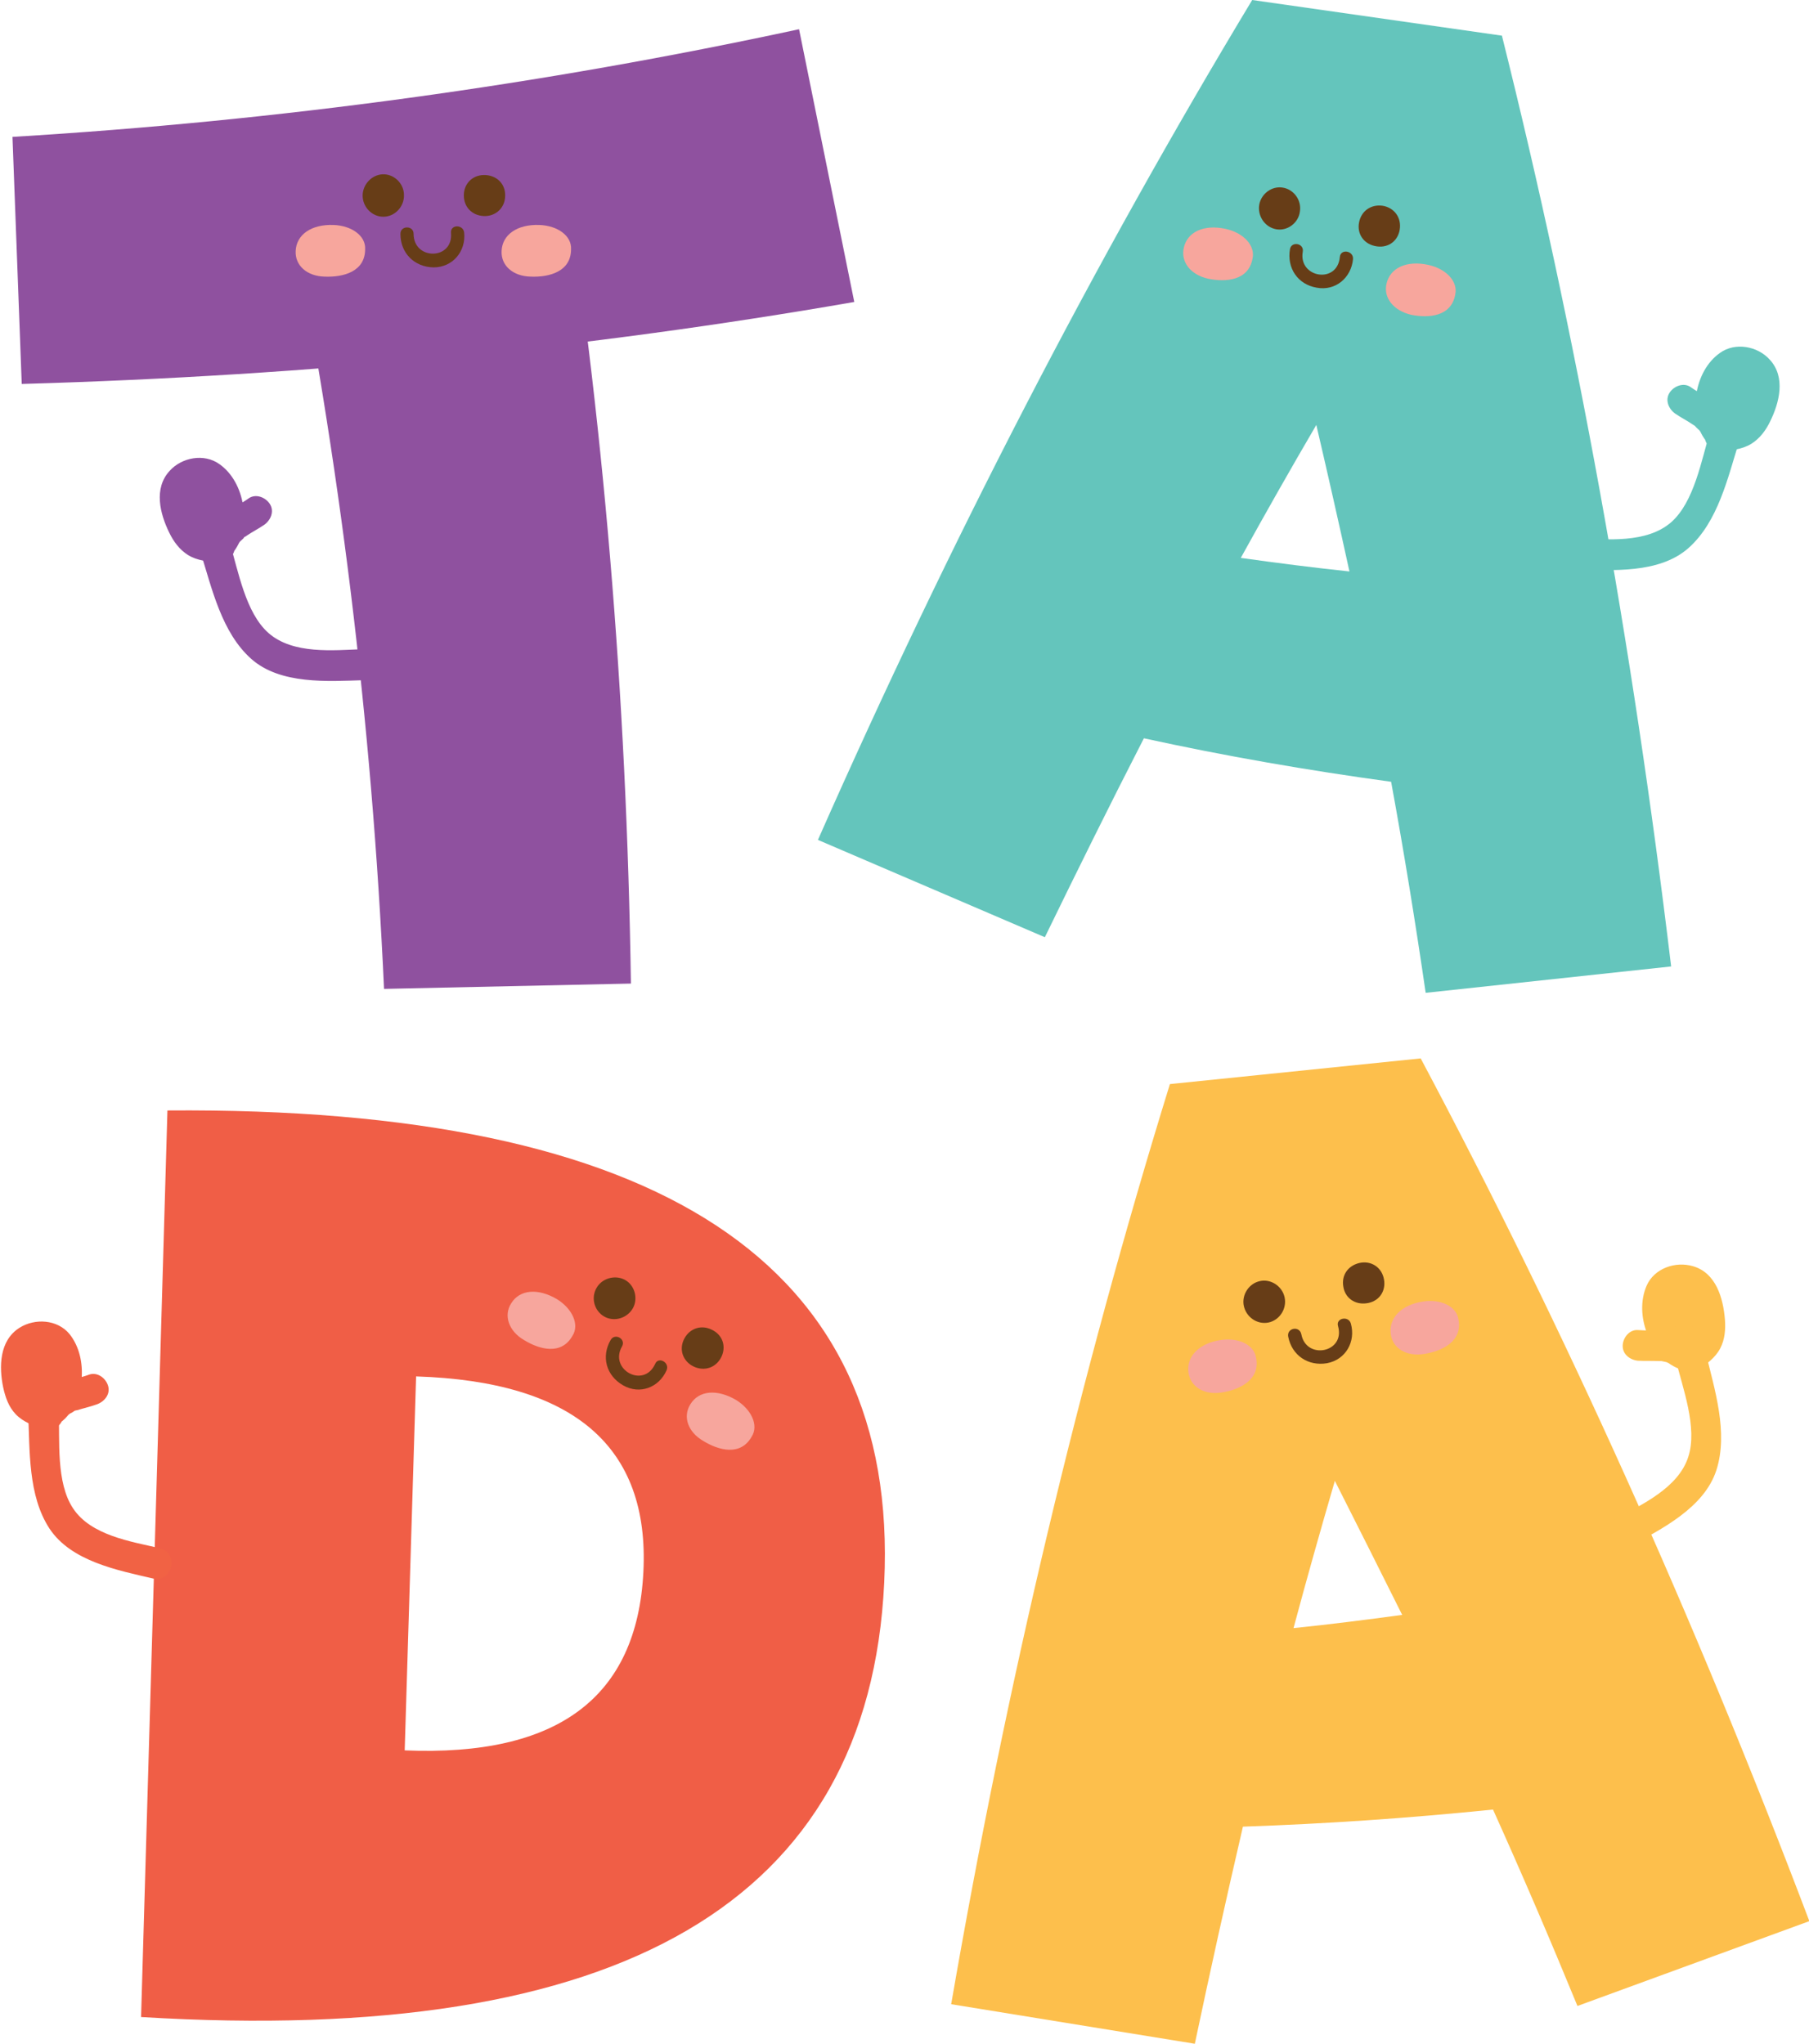 <svg width="77" height="87" viewBox="0 0 77 87" fill="none" xmlns="http://www.w3.org/2000/svg">
<g clipPath="url(#clip0_37_139)">
<path d="M0.531 5.827C11.873 5.144 23.033 3.612 34.012 1.244L36.362 12.854C25.035 14.826 13.223 15.995 0.925 16.344L0.531 5.827ZM16.346 42.096C15.831 30.745 14.451 19.561 12.237 8.544L23.867 6.358C25.672 17.71 26.673 29.546 26.855 41.869L16.346 42.096Z" fill="#8F519F"/>
<path d="M48.69 31.428C47.249 34.236 45.854 37.058 44.474 39.896L34.815 35.753C40.426 23.051 46.582 11.139 53.3 0L63.929 1.518C67.083 14.128 69.479 27.346 71.132 41.14L60.684 42.263C60.245 39.258 59.759 36.254 59.213 33.279C55.665 32.794 52.162 32.187 48.69 31.428ZM57.439 24.326C56.984 22.247 56.514 20.168 56.029 18.089C54.937 19.956 53.861 21.852 52.814 23.749C54.331 23.962 55.862 24.159 57.439 24.326Z" fill="#64C5BC"/>
<path d="M37.636 67.378C36.984 80.945 26.445 87.106 6.005 85.862L7.127 47.271C28.113 47.104 38.288 53.812 37.636 67.378ZM17.711 58.592L17.226 74.511C23.731 74.784 27.112 72.265 27.385 66.923C27.658 61.581 24.428 58.804 17.711 58.592Z" fill="#F05E46"/>
<path d="M52.905 77.758C52.193 80.824 51.51 83.904 50.858 87L40.487 85.316C42.852 71.627 45.961 58.561 49.797 46.148L60.472 45.055C66.583 56.543 72.087 68.774 77.015 81.78L67.144 85.391C65.992 82.584 64.794 79.792 63.55 77.03C59.987 77.394 56.454 77.637 52.905 77.758ZM59.684 68.744C58.728 66.832 57.773 64.92 56.818 63.038C56.211 65.117 55.62 67.211 55.059 69.306C56.56 69.154 58.106 68.957 59.684 68.744Z" fill="#FDBF4C"/>
<path fillRule="evenodd" clipRule="evenodd" d="M16.316 9.227C15.83 9.227 15.421 8.802 15.436 8.301C15.451 7.846 15.815 7.451 16.27 7.421C16.755 7.39 17.195 7.8 17.195 8.301C17.21 8.802 16.801 9.227 16.316 9.227Z" fill="#673D17"/>
<path fillRule="evenodd" clipRule="evenodd" d="M21.502 8.331C21.502 8.847 21.092 9.227 20.577 9.196C20.091 9.166 19.743 8.817 19.743 8.316C19.743 7.831 20.091 7.466 20.577 7.451C21.122 7.436 21.517 7.815 21.502 8.331Z" fill="#673D17"/>
<path d="M17.044 9.955C17.044 10.775 17.635 11.367 18.454 11.382C19.273 11.382 19.834 10.699 19.758 9.91C19.727 9.545 19.166 9.545 19.197 9.91C19.303 11.078 17.605 11.093 17.605 9.955C17.605 9.591 17.044 9.591 17.044 9.955Z" fill="#673D17"/>
<path fillRule="evenodd" clipRule="evenodd" d="M12.585 10.684C12.616 9.985 13.253 9.545 14.193 9.576C14.981 9.606 15.573 10.046 15.542 10.608C15.542 11.564 14.617 11.806 13.829 11.776C13.071 11.761 12.555 11.306 12.585 10.684Z" fill="#F7A69D"/>
<path fillRule="evenodd" clipRule="evenodd" d="M21.35 10.684C21.38 9.985 22.017 9.545 22.957 9.576C23.746 9.606 24.337 10.046 24.307 10.608C24.307 11.564 23.382 11.806 22.593 11.776C21.835 11.761 21.32 11.306 21.35 10.684Z" fill="#F7A69D"/>
<path fillRule="evenodd" clipRule="evenodd" d="M54.315 9.758C53.83 9.667 53.512 9.181 53.603 8.696C53.694 8.24 54.133 7.922 54.573 7.982C55.058 8.043 55.407 8.513 55.331 8.999C55.271 9.5 54.785 9.849 54.315 9.758Z" fill="#673D17"/>
<path fillRule="evenodd" clipRule="evenodd" d="M59.577 9.788C59.486 10.304 59.031 10.592 58.516 10.471C58.03 10.365 57.757 9.94 57.848 9.47C57.939 8.984 58.349 8.696 58.834 8.756C59.35 8.832 59.668 9.272 59.577 9.788Z" fill="#673D17"/>
<path d="M54.907 10.608C54.77 11.412 55.24 12.11 56.044 12.246C56.848 12.398 57.515 11.822 57.591 11.033C57.621 10.668 57.06 10.577 57.03 10.941C56.923 12.11 55.255 11.822 55.453 10.714C55.513 10.35 54.967 10.259 54.907 10.608Z" fill="#673D17"/>
<path fillRule="evenodd" clipRule="evenodd" d="M50.388 10.547C50.54 9.864 51.252 9.545 52.162 9.742C52.936 9.909 53.436 10.456 53.315 11.002C53.148 11.943 52.193 12.019 51.434 11.867C50.676 11.7 50.252 11.154 50.388 10.547Z" fill="#F7A69D"/>
<path fillRule="evenodd" clipRule="evenodd" d="M59.016 12.079C59.168 11.397 59.88 11.078 60.79 11.275C61.563 11.442 62.064 11.988 61.943 12.535C61.776 13.476 60.821 13.552 60.062 13.4C59.304 13.218 58.88 12.671 59.016 12.079Z" fill="#F7A69D"/>
<path fillRule="evenodd" clipRule="evenodd" d="M25.717 56.042C25.293 55.8 25.141 55.238 25.399 54.813C25.626 54.419 26.157 54.267 26.566 54.464C27.006 54.677 27.173 55.253 26.945 55.678C26.703 56.118 26.142 56.285 25.717 56.042Z" fill="#673D17"/>
<path fillRule="evenodd" clipRule="evenodd" d="M30.676 57.818C30.418 58.273 29.887 58.395 29.432 58.121C29.023 57.864 28.901 57.378 29.144 56.953C29.387 56.528 29.872 56.391 30.297 56.604C30.782 56.831 30.933 57.363 30.676 57.818Z" fill="#673D17"/>
<path d="M25.99 57.044C25.581 57.757 25.808 58.561 26.521 58.971C27.233 59.381 28.052 59.062 28.371 58.334C28.522 58 28.022 57.727 27.886 58.061C27.4 59.123 25.914 58.303 26.475 57.317C26.657 56.998 26.172 56.725 25.99 57.044Z" fill="#673D17"/>
<path fillRule="evenodd" clipRule="evenodd" d="M21.759 55.481C22.123 54.889 22.897 54.828 23.7 55.299C24.368 55.709 24.671 56.392 24.368 56.862C23.898 57.697 22.973 57.454 22.305 57.044C21.653 56.665 21.426 55.997 21.759 55.481Z" fill="#F7A69D"/>
<path fillRule="evenodd" clipRule="evenodd" d="M29.387 59.775C29.751 59.184 30.524 59.123 31.328 59.593C31.995 60.003 32.298 60.686 31.995 61.156C31.525 61.991 30.6 61.748 29.933 61.338C29.28 60.959 29.053 60.306 29.387 59.775Z" fill="#F7A69D"/>
<path fillRule="evenodd" clipRule="evenodd" d="M53.982 56.3C53.497 56.391 53.027 56.058 52.936 55.557C52.86 55.102 53.163 54.646 53.603 54.54C54.073 54.419 54.573 54.737 54.679 55.223C54.786 55.724 54.452 56.209 53.982 56.3Z" fill="#673D17"/>
<path fillRule="evenodd" clipRule="evenodd" d="M58.91 54.464C59.001 54.98 58.683 55.42 58.152 55.481C57.667 55.542 57.257 55.253 57.181 54.783C57.09 54.297 57.363 53.888 57.849 53.766C58.364 53.645 58.819 53.948 58.91 54.464Z" fill="#673D17"/>
<path d="M54.831 56.892C54.983 57.697 55.68 58.167 56.484 58.03C57.288 57.879 57.712 57.105 57.5 56.346C57.409 55.997 56.848 56.103 56.954 56.452C57.272 57.575 55.604 57.909 55.392 56.801C55.316 56.422 54.77 56.528 54.831 56.892Z" fill="#673D17"/>
<path fillRule="evenodd" clipRule="evenodd" d="M50.585 58.425C50.494 57.742 51.04 57.181 51.95 57.044C52.723 56.922 53.391 57.256 53.466 57.803C53.648 58.728 52.784 59.153 52.011 59.275C51.268 59.396 50.676 59.047 50.585 58.425Z" fill="#F7A69D"/>
<path fillRule="evenodd" clipRule="evenodd" d="M59.198 56.786C59.107 56.103 59.653 55.542 60.563 55.405C61.336 55.284 62.003 55.617 62.079 56.164C62.261 57.09 61.397 57.514 60.623 57.636C59.88 57.757 59.274 57.408 59.198 56.786Z" fill="#F7A69D"/>
<path d="M15.451 27.634C14.178 27.68 12.479 27.862 11.433 26.951C10.447 26.086 10.144 24.296 9.78 23.112C9.523 22.308 8.279 22.702 8.537 23.507C9.022 25.055 9.432 26.921 10.69 28.044C11.934 29.152 13.965 29 15.497 28.954C16.346 28.924 16.301 27.604 15.451 27.634Z" fill="#8F519F"/>
<path fillRule="evenodd" clipRule="evenodd" d="M9.326 23.34C8.355 23.294 8.082 23.112 7.688 22.277C7.43 21.67 7.157 20.79 7.915 20.35C9.356 19.485 10.205 22.171 9.462 23.097C9.72 22.399 10.417 22.186 10.918 21.822" fill="#8F519F"/>
<path d="M9.325 22.702C9.234 22.702 9.143 22.687 9.052 22.687C9.007 22.687 8.977 22.672 8.931 22.672C9.083 22.672 9.037 22.687 8.992 22.672C8.931 22.657 8.855 22.642 8.795 22.626C8.764 22.611 8.734 22.611 8.704 22.596C8.598 22.566 8.84 22.672 8.749 22.611C8.704 22.581 8.643 22.55 8.598 22.52C8.507 22.459 8.719 22.642 8.643 22.55C8.628 22.535 8.613 22.52 8.598 22.505C8.582 22.49 8.552 22.459 8.537 22.444C8.491 22.399 8.476 22.323 8.552 22.475C8.522 22.414 8.476 22.353 8.431 22.308C8.385 22.247 8.355 22.171 8.309 22.095C8.279 22.035 8.203 21.822 8.264 22.019C8.219 21.868 8.143 21.731 8.112 21.579C8.097 21.503 8.082 21.427 8.052 21.336C8.021 21.2 8.067 21.488 8.052 21.352C8.052 21.321 8.052 21.306 8.052 21.276C8.052 21.23 8.052 21.2 8.052 21.154C8.052 21.063 8.097 21.063 8.037 21.169C8.052 21.139 8.052 21.094 8.067 21.063C8.067 21.048 8.067 21.033 8.082 21.033C8.112 20.972 8.097 20.987 8.052 21.078C8.067 21.063 8.097 21.003 8.112 20.972C8.006 21.063 8.173 20.851 8.112 20.972C8.143 20.957 8.173 20.927 8.188 20.896C8.067 20.972 8.234 20.836 8.188 20.896C8.249 20.866 8.309 20.836 8.385 20.79C8.234 20.881 8.279 20.836 8.325 20.82C8.355 20.805 8.385 20.805 8.431 20.79C8.522 20.76 8.507 20.82 8.37 20.79C8.4 20.79 8.431 20.79 8.446 20.79C8.461 20.79 8.491 20.79 8.507 20.79C8.582 20.79 8.552 20.836 8.431 20.775C8.461 20.79 8.537 20.805 8.582 20.82C8.446 20.805 8.446 20.745 8.507 20.79C8.537 20.805 8.567 20.82 8.582 20.836C8.598 20.851 8.628 20.866 8.643 20.881C8.522 20.836 8.537 20.79 8.598 20.851C8.628 20.881 8.658 20.912 8.689 20.942C8.704 20.957 8.719 20.987 8.749 21.003C8.825 21.078 8.658 20.866 8.719 20.957C8.749 21.003 8.78 21.048 8.81 21.109C8.84 21.154 8.871 21.215 8.901 21.276C8.916 21.291 8.916 21.306 8.931 21.336C8.992 21.443 8.871 21.185 8.916 21.291C8.962 21.412 8.992 21.534 9.022 21.655C9.037 21.716 9.052 21.792 9.068 21.852C9.083 21.943 9.052 21.67 9.052 21.792C9.052 21.837 9.068 21.883 9.068 21.913C9.083 22.05 9.068 22.186 9.068 22.308C9.068 22.429 9.098 22.141 9.083 22.247C9.083 22.277 9.068 22.308 9.068 22.338C9.052 22.399 9.037 22.459 9.022 22.52C9.022 22.535 9.007 22.55 9.007 22.566C9.022 22.414 9.068 22.444 9.022 22.535C8.992 22.596 8.855 22.763 9.007 22.581C9.371 22.793 9.735 23.006 10.099 23.218C10.038 23.37 10.099 23.233 10.114 23.203C10.129 23.173 10.144 23.142 10.175 23.112C10.235 23.021 10.22 23.082 10.159 23.112C10.19 23.097 10.22 23.036 10.25 23.021C10.296 22.975 10.357 22.93 10.402 22.869C10.281 22.945 10.508 22.778 10.402 22.869C10.432 22.854 10.463 22.824 10.493 22.808C10.736 22.642 11.009 22.505 11.251 22.338C11.524 22.141 11.691 21.761 11.479 21.443C11.297 21.169 10.887 21.003 10.584 21.215C10.311 21.412 9.993 21.564 9.72 21.761C9.31 22.065 9.022 22.399 8.84 22.884C8.734 23.142 8.901 23.491 9.143 23.613C9.371 23.734 9.75 23.734 9.932 23.506C10.387 22.915 10.463 22.201 10.341 21.488C10.235 20.82 9.902 20.153 9.341 19.758C8.689 19.288 7.733 19.47 7.218 20.047C6.535 20.79 6.808 21.868 7.203 22.672C7.385 23.051 7.642 23.4 8.006 23.628C8.4 23.871 8.886 23.916 9.341 23.931C9.674 23.947 10.008 23.628 9.993 23.279C9.962 22.975 9.689 22.717 9.325 22.702Z" fill="#8F519F"/>
<path d="M6.808 65.906C5.565 65.618 3.867 65.36 3.109 64.207C2.381 63.114 2.547 61.308 2.502 60.064C2.472 59.214 1.152 59.275 1.198 60.125C1.274 61.748 1.183 63.66 2.108 65.072C3.033 66.468 5.019 66.847 6.52 67.196C7.339 67.378 7.627 66.104 6.808 65.906Z" fill="#F16244"/>
<path fillRule="evenodd" clipRule="evenodd" d="M2.002 60.185C1.077 59.897 0.864 59.639 0.697 58.728C0.606 58.076 0.561 57.165 1.41 56.922C3.033 56.467 3.154 59.275 2.199 59.973C2.638 59.366 3.351 59.335 3.927 59.108" fill="#F16244"/>
<path d="M2.168 59.563C2.077 59.533 2.002 59.502 1.911 59.472C1.88 59.457 1.835 59.442 1.789 59.426C1.941 59.457 1.895 59.472 1.85 59.442C1.789 59.411 1.729 59.381 1.668 59.35C1.638 59.335 1.622 59.32 1.592 59.305C1.501 59.26 1.698 59.411 1.622 59.335C1.577 59.29 1.547 59.26 1.501 59.214C1.425 59.138 1.577 59.35 1.531 59.26C1.516 59.244 1.516 59.229 1.501 59.214C1.486 59.184 1.471 59.168 1.456 59.138C1.425 59.077 1.425 59.002 1.471 59.168C1.456 59.108 1.425 59.032 1.41 58.971C1.395 58.895 1.365 58.819 1.349 58.743C1.334 58.683 1.319 58.455 1.334 58.668C1.334 58.516 1.304 58.349 1.304 58.197C1.304 58.121 1.304 58.03 1.319 57.954C1.319 57.818 1.289 58.106 1.319 57.97C1.319 57.939 1.334 57.924 1.334 57.894C1.349 57.863 1.349 57.818 1.365 57.788C1.395 57.696 1.44 57.712 1.349 57.803C1.365 57.772 1.38 57.727 1.395 57.696C1.395 57.681 1.41 57.681 1.41 57.666C1.456 57.605 1.44 57.62 1.38 57.712C1.395 57.696 1.44 57.651 1.456 57.636C1.334 57.696 1.547 57.545 1.456 57.636C1.486 57.62 1.516 57.605 1.547 57.59C1.41 57.636 1.607 57.545 1.547 57.59C1.622 57.575 1.683 57.56 1.759 57.545C1.592 57.59 1.638 57.56 1.698 57.56C1.729 57.56 1.774 57.56 1.804 57.56C1.895 57.56 1.88 57.605 1.744 57.545C1.759 57.56 1.804 57.56 1.82 57.56C1.835 57.56 1.865 57.575 1.88 57.575C1.956 57.59 1.911 57.636 1.804 57.545C1.835 57.575 1.895 57.605 1.941 57.62C1.804 57.575 1.82 57.514 1.88 57.575C1.895 57.59 1.926 57.62 1.941 57.636C1.956 57.651 1.971 57.681 1.986 57.696C1.88 57.62 1.911 57.575 1.956 57.651C1.986 57.696 2.002 57.727 2.032 57.772C2.047 57.803 2.062 57.818 2.062 57.848C2.123 57.954 2.002 57.696 2.047 57.803C2.062 57.863 2.092 57.909 2.108 57.97C2.123 58.03 2.138 58.091 2.153 58.152C2.153 58.167 2.153 58.197 2.168 58.212C2.199 58.334 2.153 58.045 2.168 58.167C2.168 58.288 2.183 58.425 2.183 58.546C2.183 58.622 2.168 58.683 2.168 58.759C2.168 58.85 2.199 58.577 2.183 58.698C2.168 58.743 2.168 58.789 2.168 58.819C2.138 58.956 2.108 59.077 2.062 59.199C2.032 59.32 2.138 59.047 2.077 59.153C2.062 59.184 2.047 59.199 2.047 59.229C2.017 59.29 1.986 59.335 1.956 59.396C1.941 59.411 1.926 59.426 1.926 59.442C1.986 59.29 2.002 59.35 1.941 59.411C1.895 59.457 1.729 59.593 1.926 59.442C2.214 59.745 2.517 60.033 2.805 60.337C2.714 60.474 2.805 60.352 2.82 60.322C2.851 60.291 2.866 60.261 2.896 60.246C2.972 60.185 2.942 60.231 2.881 60.246C2.911 60.231 2.957 60.185 2.987 60.17C3.048 60.14 3.108 60.109 3.169 60.064C3.033 60.109 3.306 60.003 3.169 60.064C3.199 60.049 3.23 60.033 3.275 60.033C3.563 59.942 3.851 59.882 4.14 59.775C4.458 59.654 4.716 59.335 4.594 58.971C4.488 58.653 4.14 58.395 3.791 58.516C3.472 58.637 3.124 58.698 2.805 58.819C2.335 59.002 1.971 59.26 1.668 59.669C1.501 59.897 1.577 60.276 1.774 60.458C1.971 60.64 2.335 60.731 2.563 60.565C3.154 60.109 3.412 59.442 3.472 58.713C3.533 58.03 3.381 57.317 2.957 56.786C2.441 56.164 1.486 56.103 0.819 56.528C-0.03 57.074 -0.046 58.182 0.136 59.062C0.227 59.472 0.364 59.882 0.667 60.2C0.986 60.534 1.44 60.701 1.88 60.838C2.199 60.944 2.608 60.716 2.669 60.382C2.714 60.003 2.517 59.669 2.168 59.563Z" fill="#F16244"/>
<path d="M68.751 64.662C69.873 64.055 71.435 63.342 71.86 62.021C72.269 60.777 71.617 59.077 71.329 57.879C71.132 57.059 72.406 56.756 72.603 57.575C72.982 59.153 73.573 60.974 73.058 62.583C72.542 64.176 70.737 65.087 69.388 65.815C68.645 66.21 68.008 65.056 68.751 64.662Z" fill="#FDBF4C"/>
<path fillRule="evenodd" clipRule="evenodd" d="M71.829 57.833C72.648 57.302 72.785 56.998 72.694 56.072C72.603 55.42 72.391 54.525 71.526 54.525C69.843 54.525 70.495 57.256 71.602 57.681C71.026 57.211 70.313 57.378 69.707 57.317" fill="#FDBF4C"/>
<path d="M71.496 57.272C71.572 57.226 71.647 57.165 71.723 57.12C71.754 57.089 71.784 57.059 71.814 57.044C71.678 57.12 71.723 57.12 71.769 57.074C71.814 57.029 71.875 56.983 71.92 56.938C71.936 56.922 71.966 56.892 71.981 56.862C72.057 56.786 71.905 56.998 71.951 56.907C71.981 56.862 72.011 56.801 72.042 56.755C72.102 56.664 71.996 56.907 72.026 56.801C72.026 56.786 72.042 56.771 72.042 56.74C72.057 56.71 72.057 56.68 72.057 56.649C72.072 56.589 72.042 56.513 72.057 56.695C72.057 56.619 72.072 56.558 72.072 56.482C72.072 56.407 72.072 56.331 72.057 56.24C72.057 56.179 72.011 55.951 72.057 56.164C72.026 56.012 72.011 55.86 71.966 55.693C71.951 55.617 71.92 55.541 71.89 55.466C71.844 55.329 71.966 55.602 71.89 55.481C71.875 55.45 71.86 55.435 71.86 55.405C71.844 55.375 71.829 55.344 71.799 55.299C71.754 55.223 71.708 55.253 71.814 55.314C71.784 55.299 71.754 55.253 71.738 55.238C71.723 55.223 71.723 55.223 71.708 55.208C71.662 55.162 71.678 55.177 71.754 55.238C71.738 55.238 71.678 55.193 71.647 55.177C71.541 55.117 71.784 55.208 71.647 55.177C71.617 55.177 71.572 55.162 71.541 55.147C71.465 55.117 71.693 55.147 71.556 55.147C71.481 55.147 71.405 55.162 71.344 55.162C71.511 55.162 71.465 55.147 71.405 55.162C71.374 55.177 71.344 55.177 71.299 55.193C71.208 55.208 71.238 55.253 71.359 55.162C71.344 55.177 71.314 55.193 71.284 55.193C71.268 55.208 71.253 55.223 71.223 55.223C71.162 55.268 71.208 55.283 71.284 55.177C71.268 55.208 71.208 55.268 71.177 55.283C71.299 55.208 71.253 55.162 71.223 55.223C71.208 55.253 71.192 55.268 71.177 55.299C71.162 55.314 71.162 55.344 71.147 55.375C71.238 55.268 71.192 55.238 71.177 55.314C71.162 55.359 71.147 55.405 71.147 55.45C71.147 55.481 71.132 55.511 71.132 55.526C71.102 55.633 71.147 55.359 71.132 55.481C71.132 55.541 71.132 55.602 71.132 55.663C71.132 55.724 71.132 55.784 71.147 55.845C71.147 55.86 71.147 55.891 71.147 55.906C71.162 56.027 71.117 55.739 71.147 55.86C71.177 55.982 71.192 56.103 71.238 56.224C71.253 56.285 71.284 56.361 71.314 56.422C71.344 56.498 71.238 56.255 71.284 56.361C71.299 56.391 71.314 56.437 71.344 56.482C71.405 56.604 71.481 56.71 71.556 56.831C71.617 56.938 71.435 56.695 71.526 56.786C71.541 56.801 71.556 56.831 71.587 56.847C71.632 56.892 71.678 56.938 71.723 56.983C71.738 56.998 71.754 56.998 71.769 57.014C71.678 56.892 71.662 56.938 71.738 56.983C71.799 57.014 71.996 57.105 71.769 57.014C71.572 57.378 71.359 57.742 71.162 58.106C71.299 58.212 71.177 58.121 71.147 58.091C71.117 58.076 71.086 58.061 71.041 58.03C70.95 57.985 70.995 58.03 71.056 58.03C71.026 58.03 70.965 58 70.935 57.985C70.859 57.97 70.798 57.954 70.722 57.939C70.586 57.909 70.859 57.954 70.722 57.939C70.692 57.939 70.647 57.939 70.616 57.939C70.313 57.924 70.01 57.939 69.722 57.924C69.388 57.894 69.054 57.651 69.07 57.272C69.085 56.938 69.358 56.589 69.722 56.619C70.07 56.649 70.404 56.619 70.753 56.649C71.253 56.695 71.678 56.847 72.087 57.165C72.299 57.332 72.345 57.727 72.208 57.954C72.072 58.182 71.754 58.379 71.481 58.273C70.783 58 70.359 57.423 70.101 56.74C69.858 56.103 69.813 55.375 70.085 54.737C70.404 53.994 71.314 53.675 72.072 53.903C73.042 54.191 73.346 55.253 73.421 56.164C73.452 56.589 73.421 57.014 73.224 57.393C73.012 57.803 72.618 58.091 72.224 58.334C71.936 58.516 71.496 58.41 71.329 58.106C71.102 57.848 71.192 57.484 71.496 57.272Z" fill="#FDBF4C"/>
<path d="M67.113 22.915C68.387 22.96 70.085 23.142 71.132 22.232C72.117 21.367 72.421 19.576 72.785 18.393C73.042 17.588 74.286 17.983 74.028 18.787C73.543 20.335 73.133 22.202 71.875 23.325C70.631 24.432 68.6 24.281 67.068 24.235C66.219 24.205 66.264 22.884 67.113 22.915Z" fill="#64C5BC"/>
<path fillRule="evenodd" clipRule="evenodd" d="M73.224 18.62C74.195 18.575 74.468 18.393 74.862 17.558C75.12 16.951 75.393 16.071 74.634 15.631C73.194 14.766 72.345 17.452 73.088 18.377C72.83 17.679 72.132 17.467 71.632 17.103" fill="#64C5BC"/>
<path d="M73.224 17.968C73.315 17.968 73.406 17.952 73.497 17.952C73.543 17.952 73.573 17.937 73.619 17.937C73.467 17.937 73.513 17.952 73.558 17.937C73.619 17.922 73.694 17.907 73.755 17.892C73.785 17.877 73.816 17.877 73.846 17.861C73.952 17.831 73.71 17.937 73.801 17.877C73.846 17.846 73.907 17.816 73.952 17.785C74.043 17.725 73.831 17.907 73.907 17.816C73.922 17.801 73.937 17.785 73.952 17.77C73.967 17.755 73.998 17.725 74.013 17.71C74.058 17.664 74.073 17.588 73.998 17.74C74.028 17.679 74.073 17.619 74.119 17.573C74.165 17.512 74.195 17.436 74.24 17.361C74.271 17.3 74.347 17.087 74.286 17.285C74.331 17.133 74.407 16.996 74.437 16.845C74.453 16.769 74.468 16.693 74.498 16.602C74.528 16.465 74.483 16.754 74.498 16.617C74.498 16.587 74.498 16.572 74.498 16.541C74.498 16.496 74.498 16.465 74.498 16.42C74.498 16.329 74.453 16.329 74.513 16.435C74.498 16.404 74.498 16.359 74.483 16.329C74.483 16.314 74.483 16.298 74.468 16.298C74.437 16.238 74.453 16.253 74.498 16.344C74.483 16.329 74.453 16.268 74.437 16.238C74.377 16.116 74.544 16.329 74.437 16.238C74.407 16.222 74.377 16.192 74.362 16.162C74.316 16.101 74.483 16.238 74.362 16.162C74.301 16.131 74.24 16.101 74.165 16.055C74.316 16.146 74.271 16.101 74.225 16.086C74.195 16.071 74.165 16.071 74.119 16.055C74.028 16.025 74.043 16.086 74.18 16.055C74.149 16.055 74.119 16.055 74.104 16.055C74.089 16.055 74.058 16.055 74.043 16.055C73.967 16.055 73.998 16.101 74.119 16.04C74.089 16.055 74.013 16.071 73.967 16.086C74.104 16.071 74.104 16.01 74.043 16.055C74.013 16.071 73.983 16.086 73.967 16.101C73.952 16.116 73.922 16.131 73.907 16.146C74.028 16.101 74.013 16.055 73.952 16.116C73.922 16.146 73.892 16.177 73.861 16.207C73.846 16.222 73.831 16.253 73.801 16.268C73.725 16.344 73.892 16.131 73.831 16.222C73.801 16.268 73.77 16.314 73.74 16.374C73.71 16.42 73.679 16.48 73.649 16.541C73.634 16.556 73.634 16.572 73.619 16.602C73.558 16.708 73.679 16.45 73.634 16.556C73.588 16.678 73.558 16.799 73.528 16.921C73.513 16.981 73.497 17.057 73.482 17.118C73.467 17.209 73.497 16.936 73.497 17.057C73.497 17.103 73.482 17.148 73.482 17.178C73.467 17.315 73.482 17.452 73.482 17.573C73.482 17.694 73.452 17.406 73.467 17.512C73.467 17.543 73.482 17.573 73.482 17.603C73.497 17.664 73.513 17.725 73.528 17.785C73.528 17.801 73.543 17.816 73.543 17.831C73.528 17.679 73.482 17.71 73.528 17.801C73.558 17.861 73.694 18.028 73.543 17.846C73.179 18.059 72.815 18.271 72.451 18.483C72.512 18.635 72.451 18.499 72.436 18.468C72.421 18.438 72.406 18.408 72.375 18.377C72.315 18.286 72.33 18.347 72.39 18.377C72.36 18.362 72.33 18.301 72.299 18.286C72.254 18.241 72.193 18.195 72.148 18.134C72.042 18.044 72.269 18.21 72.148 18.134C72.117 18.119 72.087 18.089 72.057 18.074C71.814 17.907 71.541 17.77 71.299 17.603C71.026 17.406 70.859 17.027 71.071 16.708C71.253 16.435 71.662 16.268 71.966 16.48C72.239 16.678 72.557 16.829 72.83 17.027C73.24 17.33 73.528 17.664 73.71 18.15C73.816 18.408 73.649 18.757 73.406 18.878C73.179 19 72.8 19 72.618 18.772C72.163 18.18 72.087 17.467 72.208 16.754C72.315 16.086 72.648 15.418 73.209 15.024C73.861 14.553 74.817 14.735 75.332 15.312C76.014 16.055 75.742 17.133 75.347 17.937C75.165 18.317 74.907 18.666 74.544 18.893C74.149 19.136 73.664 19.182 73.209 19.197C72.876 19.212 72.542 18.893 72.557 18.544C72.603 18.256 72.86 17.983 73.224 17.968Z" fill="#64C5BC"/>
</g>
<defs>
<clipPath id="clip0_37_139">
<rect width="77" height="87" fill="white"/>
</clipPath>
</defs>
</svg>
